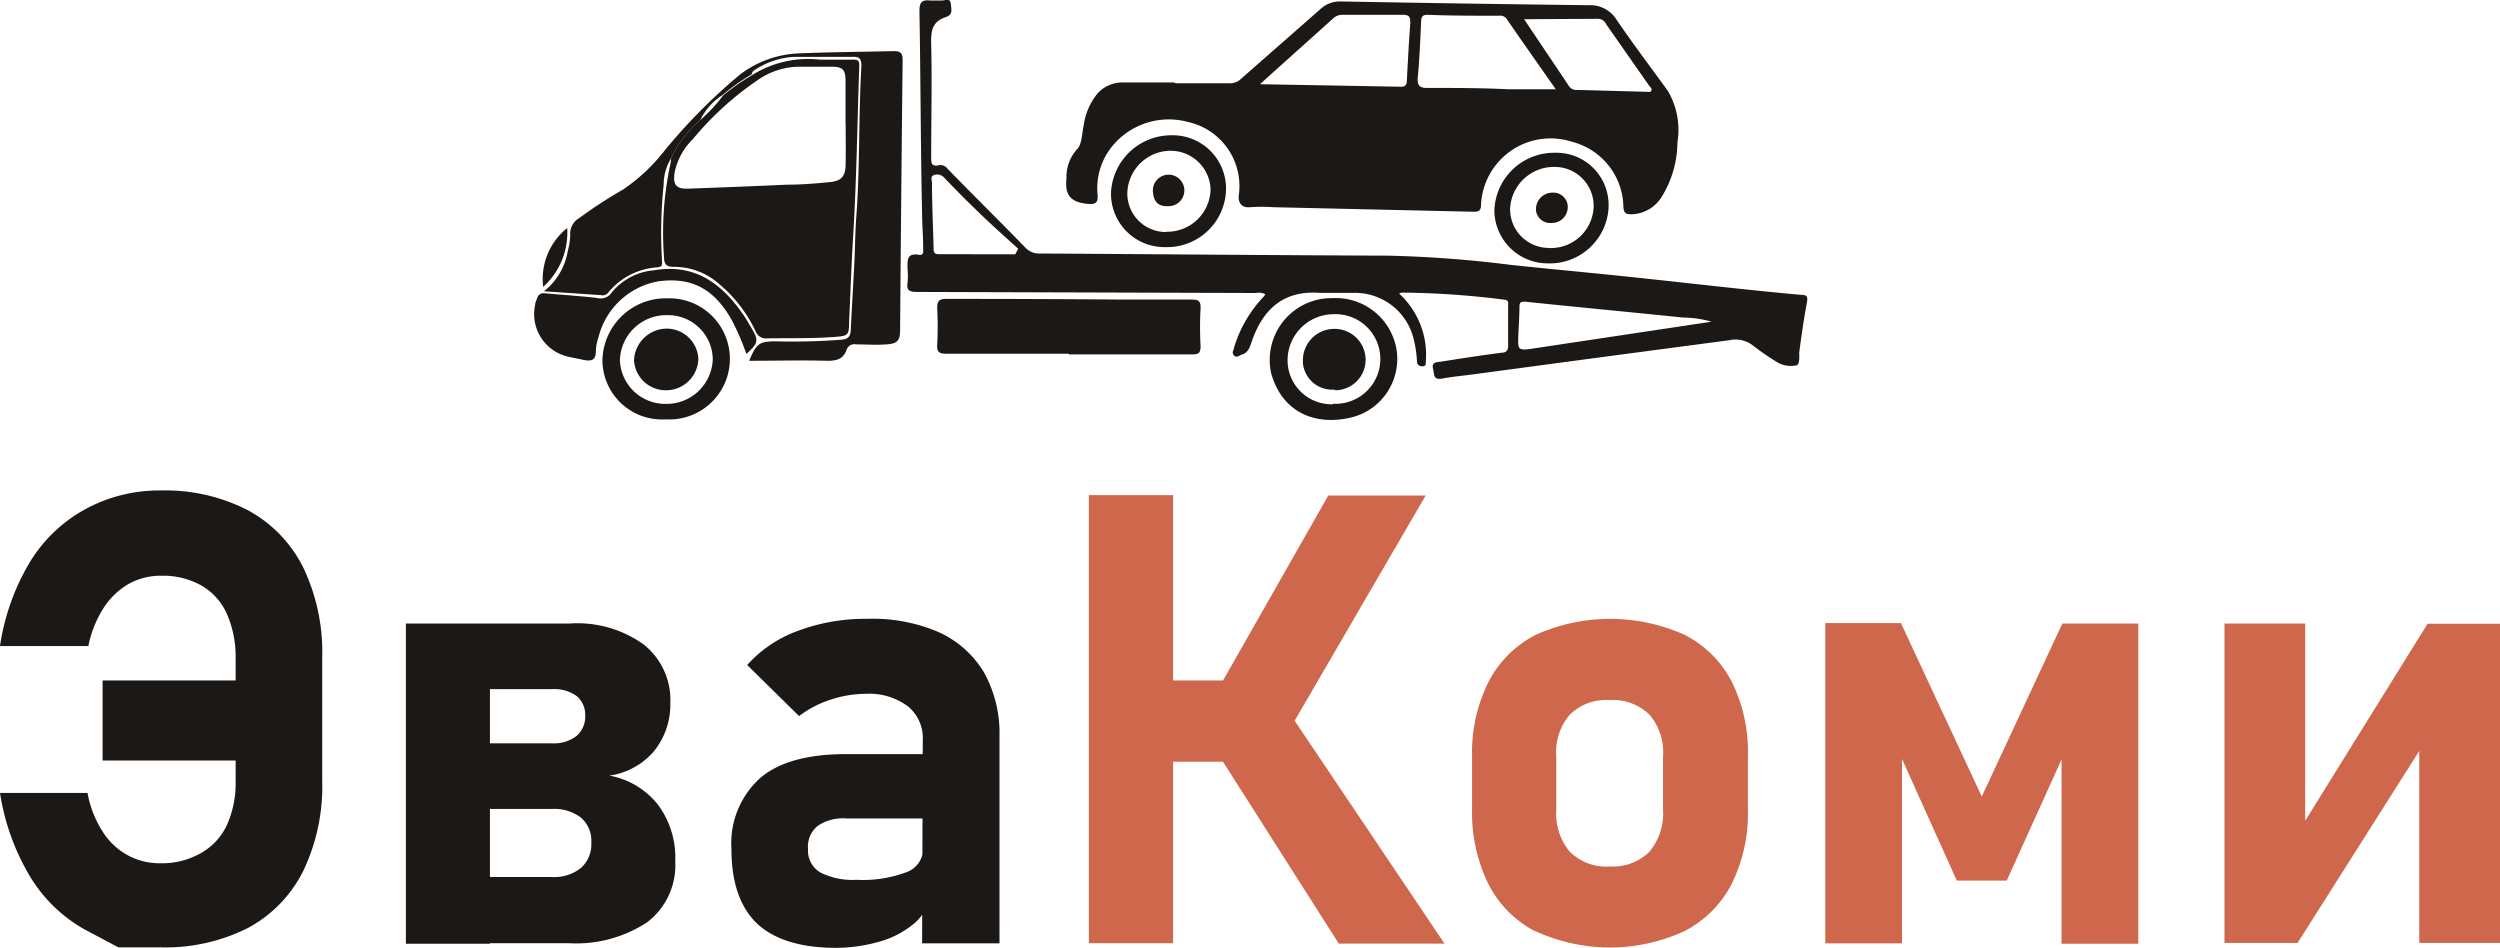 <svg xmlns="http://www.w3.org/2000/svg" viewBox="0 0 187.37 71.04"><defs><style>.cls-1{fill:#1b1815;}.cls-2{fill:#ce674b;}</style></defs><title>eva-komi-logo-mobile</title><g id="Слой_2" data-name="Слой 2"><g id="Слой_1-2" data-name="Слой 1"><path class="cls-1" d="M8.87,71,6.38,69.68a11.15,11.15,0,0,1-4.1-3.94A17.35,17.35,0,0,1,0,59.43H6.56a7.93,7.93,0,0,0,1.11,2.86,5.1,5.1,0,0,0,1.87,1.79A5,5,0,0,0,12,64.7a5.9,5.9,0,0,0,3-.73A4.68,4.68,0,0,0,17,61.85a7.67,7.67,0,0,0,.66-3.34v-9.2A7.94,7.94,0,0,0,17,46a4.62,4.62,0,0,0-1.91-2.12,5.9,5.9,0,0,0-3-.73,4.92,4.92,0,0,0-2.46.62,5.55,5.55,0,0,0-1.87,1.8,8.4,8.4,0,0,0-1.14,2.85H0a17.12,17.12,0,0,1,2.25-6.31,11.08,11.08,0,0,1,4.13-3.94A11.56,11.56,0,0,1,12,36.76a13.57,13.57,0,0,1,6.56,1.47,9.9,9.9,0,0,1,4.16,4.29,14.7,14.7,0,0,1,1.43,6.78v9.21a14.7,14.7,0,0,1-1.43,6.78,9.8,9.8,0,0,1-4.16,4.27A13.71,13.71,0,0,1,12,71Zm-1.18-20h13V57h-13Z"/><path class="cls-1" d="M30.42,46.73h6.3v24h-6.3Zm3.23,19h7.71a3.21,3.21,0,0,0,2.17-.67,2.37,2.37,0,0,0,.79-1.87v-.09a2.29,2.29,0,0,0-.79-1.83,3.29,3.29,0,0,0-2.17-.64H33.65V55.71h7.71a2.79,2.79,0,0,0,1.85-.55,1.92,1.92,0,0,0,.65-1.54,1.82,1.82,0,0,0-.65-1.46,2.84,2.84,0,0,0-1.81-.51H33.65V46.73h9.07a8.54,8.54,0,0,1,5.52,1.57,5.31,5.31,0,0,1,2,4.4A5.56,5.56,0,0,1,49,56.32a5.39,5.39,0,0,1-3.33,1.81,6,6,0,0,1,3.65,2.19,6.64,6.64,0,0,1,1.29,4.19v.06a5.38,5.38,0,0,1-2.09,4.54,9.68,9.68,0,0,1-5.92,1.58h-9Z"/><path class="cls-1" d="M56.73,69.21c-1.27-1.23-1.91-3.08-1.91-5.58A6.58,6.58,0,0,1,57,58.29c1.41-1.19,3.56-1.77,6.4-1.77h6l.32,4.82h-6.3a3.35,3.35,0,0,0-2.15.57,2,2,0,0,0-.71,1.72,1.9,1.9,0,0,0,.89,1.74,5.28,5.28,0,0,0,2.73.57,9.36,9.36,0,0,0,3.78-.58,1.89,1.89,0,0,0,1.23-1.8l.49,3.49a3.28,3.28,0,0,1-1.2,2.19,6.93,6.93,0,0,1-2.63,1.35,12,12,0,0,1-3.33.45Q58.64,71,56.73,69.21ZM69.16,55.5a3.08,3.08,0,0,0-1.11-2.56A4.86,4.86,0,0,0,64.9,52a8.51,8.51,0,0,0-2.65.44,7.82,7.82,0,0,0-2.36,1.23L56,49.84a9.39,9.39,0,0,1,3.78-2.55A14.32,14.32,0,0,1,65,46.38a12.52,12.52,0,0,1,5.36,1,7.62,7.62,0,0,1,3.38,3,9.39,9.39,0,0,1,1.17,4.81V70.7H69.11Z"/><path class="cls-2" d="M81.61,37.11h6.31V70.69H81.61ZM84.35,51h11.9v6.09H84.35Zm6.58,4.94,5.76-2.43,11.57,17.21h-7.92Zm0-3.65,8.62-15.15h7.3L95.65,56.39Z"/><path class="cls-2" d="M115.08,69.81a8.15,8.15,0,0,1-3.53-3.56,12.15,12.15,0,0,1-1.22-5.65V56.7a11.81,11.81,0,0,1,1.22-5.57,8.16,8.16,0,0,1,3.53-3.54,13.59,13.59,0,0,1,11.2,0,8.16,8.16,0,0,1,3.53,3.54A11.8,11.8,0,0,1,131,56.7v3.94a11.92,11.92,0,0,1-1.21,5.6,8.21,8.21,0,0,1-3.53,3.54,13.36,13.36,0,0,1-11.2,0Zm8.56-6a4.45,4.45,0,0,0,1-3.15V56.73a4.36,4.36,0,0,0-1-3.15,3.91,3.91,0,0,0-3-1.11,3.85,3.85,0,0,0-3,1.11,4.32,4.32,0,0,0-1,3.15v3.94a4.44,4.44,0,0,0,1,3.15,3.85,3.85,0,0,0,3,1.12,3.92,3.92,0,0,0,3-1.12Z"/><path class="cls-2" d="M154.57,46.73h5.69v24h-5.75V54.93l.23,1.48L150.4,66h-3.74l-4.34-9.63.23-1.48V70.7H136.8v-24h5.67l6.06,13Z"/><path class="cls-2" d="M181.32,70.67V54.81l.55.6L172.2,70.67h-5.48V46.73h6.05V63l-.55-.6,9.72-15.65h5.43V70.67Z"/><path class="cls-1" d="M88.13,6.24h4A1.16,1.16,0,0,0,93,5.92c2-1.76,4-3.51,6-5.27a2.12,2.12,0,0,1,1.5-.54q9.3.17,18.6.28a2.31,2.31,0,0,1,2,1C122.33,3.21,123.69,5,125,6.81a5.77,5.77,0,0,1,.72,3.86,7.84,7.84,0,0,1-1.16,4.05,2.73,2.73,0,0,1-2.29,1.34c-.47,0-.58-.13-.6-.59a5.13,5.13,0,0,0-3.87-4.85A5.22,5.22,0,0,0,111,15.34c0,.41-.14.54-.56.53l-15-.34a13.07,13.07,0,0,0-1.77,0c-.59.06-.91-.33-.82-.93a4.92,4.92,0,0,0-3.82-5.46,5.47,5.47,0,0,0-6,2.27,5,5,0,0,0-.77,3.19c.06.64-.21.73-.74.68-1.24-.12-1.73-.62-1.59-1.88a3.11,3.11,0,0,1,.78-2.2c.39-.37.37-1.18.51-1.8a4.83,4.83,0,0,1,1-2.35,2.51,2.51,0,0,1,2-.87c1.24,0,2.5,0,3.75,0Zm28.48.46c-1.29-1.84-2.51-3.57-3.71-5.31a.61.61,0,0,0-.58-.21c-1.77,0-3.54,0-5.32-.07-.38,0-.47.13-.49.49-.06,1.4-.12,2.8-.25,4.19-.06.66.18.82.78.8,2,0,4,0,6,.1,1.12,0,2.25,0,3.52,0ZM94.35,6.31,105,6.5c.36,0,.43-.16.44-.47.08-1.44.15-2.88.26-4.31,0-.46-.09-.61-.56-.61-1.51,0-3,0-4.53,0a1,1,0,0,0-.66.24c-1.8,1.63-3.61,3.23-5.56,5Zm19.88-4.87c1.08,1.62,2.23,3.31,3.35,5a.67.67,0,0,0,.66.3l5.19.14c.12,0,.28.06.34-.1s-.07-.23-.15-.33l-3.26-4.66a.65.65,0,0,0-.57-.38Z"/><path class="cls-1" d="M104.86,22a6.22,6.22,0,0,1,2,5.12c0,.21,0,.35-.29.33a.35.35,0,0,1-.37-.33v0a8.61,8.61,0,0,0-.24-1.68,4.52,4.52,0,0,0-4.37-3.49c-.9,0-1.8,0-2.7,0-2.79-.21-4.28,1.35-5.07,3.63-.14.41-.25.85-.75,1-.19.05-.39.28-.59.05s0-.37,0-.55a9.56,9.56,0,0,1,2.25-3.87,1.4,1.4,0,0,0,.1-.16,1.09,1.09,0,0,0-.71-.09l-25.38-.08c-.55,0-.82-.09-.72-.7a5.46,5.46,0,0,0,0-1c0-.63-.11-1.25.88-1.08.33.05.3-.25.29-.46,0-.85-.07-1.71-.08-2.56C69,11,69,5.89,68.91.82c0-.66.2-.85.82-.78.28,0,.57,0,.85,0s.63-.22.68.24.16.82-.37,1c-1,.33-1.13,1-1.1,2,.07,2.83,0,5.65,0,8.48,0,.45,0,.75.59.62a.64.64,0,0,1,.63.26c1.94,2,3.9,3.92,5.82,5.9A1.43,1.43,0,0,0,78,19c8.64.05,17.29.13,26,.16a88.54,88.54,0,0,1,9.21.69c2.72.29,5.44.54,8.16.82s5.43.59,8.14.88q2.75.3,5.48.55c.39,0,.52.09.44.54-.23,1.23-.41,2.5-.58,3.75,0,.37.05,1-.26,1a2,2,0,0,1-1.44-.27,20.08,20.08,0,0,1-1.78-1.23,2.12,2.12,0,0,0-1.77-.39l-9.81,1.3-9.47,1.27c-.74.1-1.48.16-2.21.3s-.6-.34-.7-.71c-.15-.53.28-.51.56-.55,1.51-.24,3-.47,4.53-.67.38,0,.54-.16.53-.56V22.94c0-.2.08-.45-.28-.48a64.17,64.17,0,0,0-7.72-.53Zm23.42,2.11a8.07,8.07,0,0,0-2.13-.31c-4-.41-7.91-.78-11.86-1.19-.33,0-.41.07-.41.38,0,.78-.07,1.57-.09,2.36s0,.93.92.8ZM76.09,19.06l.22-.42c-1.11-1-2.23-2-3.32-3.08-.77-.73-1.49-1.48-2.22-2.24a.7.7,0,0,0-.77-.2c-.29.1-.16.38-.15.57,0,1.62.08,3.24.12,4.86,0,.3,0,.51.41.5Z"/><path class="cls-1" d="M56.37,5.63a7.9,7.9,0,0,1,5.08-1.16c.82,0,1.65,0,2.49,0,.39,0,.47.1.46.48-.15,4.27-.2,8.54-.46,12.8-.13,2.1-.2,4.2-.3,6.3,0,1.14-.08,1.12-1.19,1.21-1.65.12-3.3.07-4.94.1a.82.82,0,0,1-.87-.51A10.43,10.43,0,0,0,53.8,21.2,5.08,5.08,0,0,0,50.51,20c-.56,0-.74-.2-.74-.69a24.43,24.43,0,0,1,.47-7,3.47,3.47,0,0,0,.06-.45A8.23,8.23,0,0,1,52.48,9,12.09,12.09,0,0,0,54.2,7.15,16.25,16.25,0,0,1,56.37,5.63Zm7,3.56V6c0-.78-.25-1-1-1H60a5.49,5.49,0,0,0-3.09.92,23.35,23.35,0,0,0-5,4.53,4.85,4.85,0,0,0-1.35,2.49c-.14.9.11,1.23,1,1.2,2.49-.09,5-.19,7.48-.3,1.05,0,2.1-.09,3.15-.19.89-.09,1.17-.44,1.19-1.33s0-2.07,0-3.09Z"/><path class="cls-1" d="M52.48,9a8.36,8.36,0,0,0-2.18,2.86,3.75,3.75,0,0,0-.56,2,34.14,34.14,0,0,0-.12,5.72c0,.35,0,.41-.39.46a5.16,5.16,0,0,0-3.66,1.91.53.53,0,0,1-.53.17l-4.27-.29a4.85,4.85,0,0,0,1.78-3,5.16,5.16,0,0,0,.19-1.23,1.32,1.32,0,0,1,.65-1.24,33.92,33.92,0,0,1,3.3-2.15,13.56,13.56,0,0,0,3.06-2.85,42.08,42.08,0,0,1,5.71-5.77A7.77,7.77,0,0,1,59.88,4c2.37-.1,4.73-.11,7.1-.17.55,0,.67.19.67.67q-.11,10.13-.19,20.25c0,.79-.22,1-1,1.06s-1.53,0-2.3,0a.61.61,0,0,0-.71.41c-.24.68-.72.82-1.42.82-1.94-.05-3.88,0-5.88,0,.54-1.3.76-1.44,1.93-1.46a47.3,47.3,0,0,0,5-.12c.48-.05.65-.23.68-.68.08-1.65.18-3.32.27-5,.06-1.18.06-2.37.15-3.55.28-3.75.16-7.51.38-11.26,0-.55-.11-.73-.68-.71-1.47,0-2.93,0-4.4,0a6,6,0,0,0-2.94,1,.42.42,0,0,0-.2.31,15.52,15.52,0,0,0-2.17,1.54A4.66,4.66,0,0,0,52.48,9Z"/><path class="cls-1" d="M80.1,26.51H70.9c-.5,0-.69-.13-.66-.66a25.41,25.41,0,0,0,0-2.76c0-.56.17-.69.7-.69q6.54,0,13.08.05c1.75,0,3.51,0,5.26,0,.52,0,.73.09.7.67a26.53,26.53,0,0,0,0,2.82c0,.5-.13.62-.61.62-3.09,0-6.18,0-9.27,0Z"/><path class="cls-1" d="M55.94,26.53A18.3,18.3,0,0,0,54.85,24c-1.32-2.35-3-3.24-5.48-2.92a5.64,5.64,0,0,0-4.52,4.22,3.29,3.29,0,0,0-.19,1c0,.78-.41.78-1,.66-.36-.09-.72-.14-1.09-.23a3.27,3.27,0,0,1-2.46-3.89c0-.16.09-.32.14-.47a.5.5,0,0,1,.57-.39h0c1.3.12,2.61.2,3.91.35a1,1,0,0,0,1.12-.41A4.57,4.57,0,0,1,49,20.26c3.09-.53,5.12,1,6.75,3.39.2.29.37.6.55.9C56.88,25.53,56.85,25.69,55.94,26.53Z"/><path class="cls-1" d="M49.87,31.43A4.46,4.46,0,0,1,45.15,27,4.75,4.75,0,0,1,50,22.36a4.54,4.54,0,1,1-.09,9.07Zm0-1.16a3.46,3.46,0,0,0,3.55-3.35,3.35,3.35,0,0,0-3.4-3.3h0A3.48,3.48,0,0,0,46.46,27a3.4,3.4,0,0,0,3.4,3.27Z"/><path class="cls-1" d="M100,22.34a4.62,4.62,0,0,1,4.66,3.81,4.52,4.52,0,0,1-3.39,5.14c-2.74.65-5.19-.41-6-3.32a4.64,4.64,0,0,1,3.79-5.57A7,7,0,0,1,100,22.34Zm-.09,7.92a3.36,3.36,0,1,0,0-6.71h0A3.46,3.46,0,0,0,96.5,27a3.3,3.3,0,0,0,3.29,3.3h.12Z"/><path class="cls-1" d="M116.56,11.45a3.91,3.91,0,0,1,4,3.78c0,.11,0,.22,0,.33A4.42,4.42,0,0,1,116,19.74a4,4,0,0,1-4-3.95A4.48,4.48,0,0,1,116.56,11.45Zm-.44,7.14a3.21,3.21,0,0,0,3.32-3.08,2.92,2.92,0,0,0-2.9-3h-.1a3.29,3.29,0,0,0-3.26,3.11A2.9,2.9,0,0,0,116,18.58h.1Z"/><path class="cls-1" d="M87.34,18.52a4,4,0,0,1-4.07-4.12,4.52,4.52,0,0,1,4.47-4.26,4,4,0,0,1,4.15,4A4.42,4.42,0,0,1,87.34,18.52Zm.09-1.15a3.25,3.25,0,0,0,3.3-3.19v0a3,3,0,0,0-3-2.88h0a3.26,3.26,0,0,0-3.24,3.19,2.89,2.89,0,0,0,2.87,2.9Z"/><path class="cls-1" d="M42.51,17.09a5.47,5.47,0,0,1-1.8,4.41A4.89,4.89,0,0,1,42.51,17.09Z"/><path class="cls-1" d="M52.34,26.88a2.42,2.42,0,0,1-2.41,2.37A2.38,2.38,0,0,1,47.52,27a2.47,2.47,0,0,1,2.41-2.37A2.38,2.38,0,0,1,52.34,26.88Z"/><path class="cls-1" d="M100,29.2a2.2,2.2,0,0,1-2.35-2V27a2.35,2.35,0,0,1,2.34-2.35h0a2.32,2.32,0,0,1,2.36,2.28,2.29,2.29,0,0,1-2.25,2.32Z"/><path class="cls-1" d="M116.33,14.44a1.08,1.08,0,0,1,1.17,1v.06a1.19,1.19,0,0,1-1.13,1.21h-.05a1.08,1.08,0,0,1-1.2-.93.71.71,0,0,1,0-.14A1.23,1.23,0,0,1,116.33,14.44Z"/><path class="cls-1" d="M86.41,14.38a1.18,1.18,0,1,1,1.25,1.07h-.08C86.83,15.49,86.47,15.15,86.41,14.38Z"/></g></g></svg>